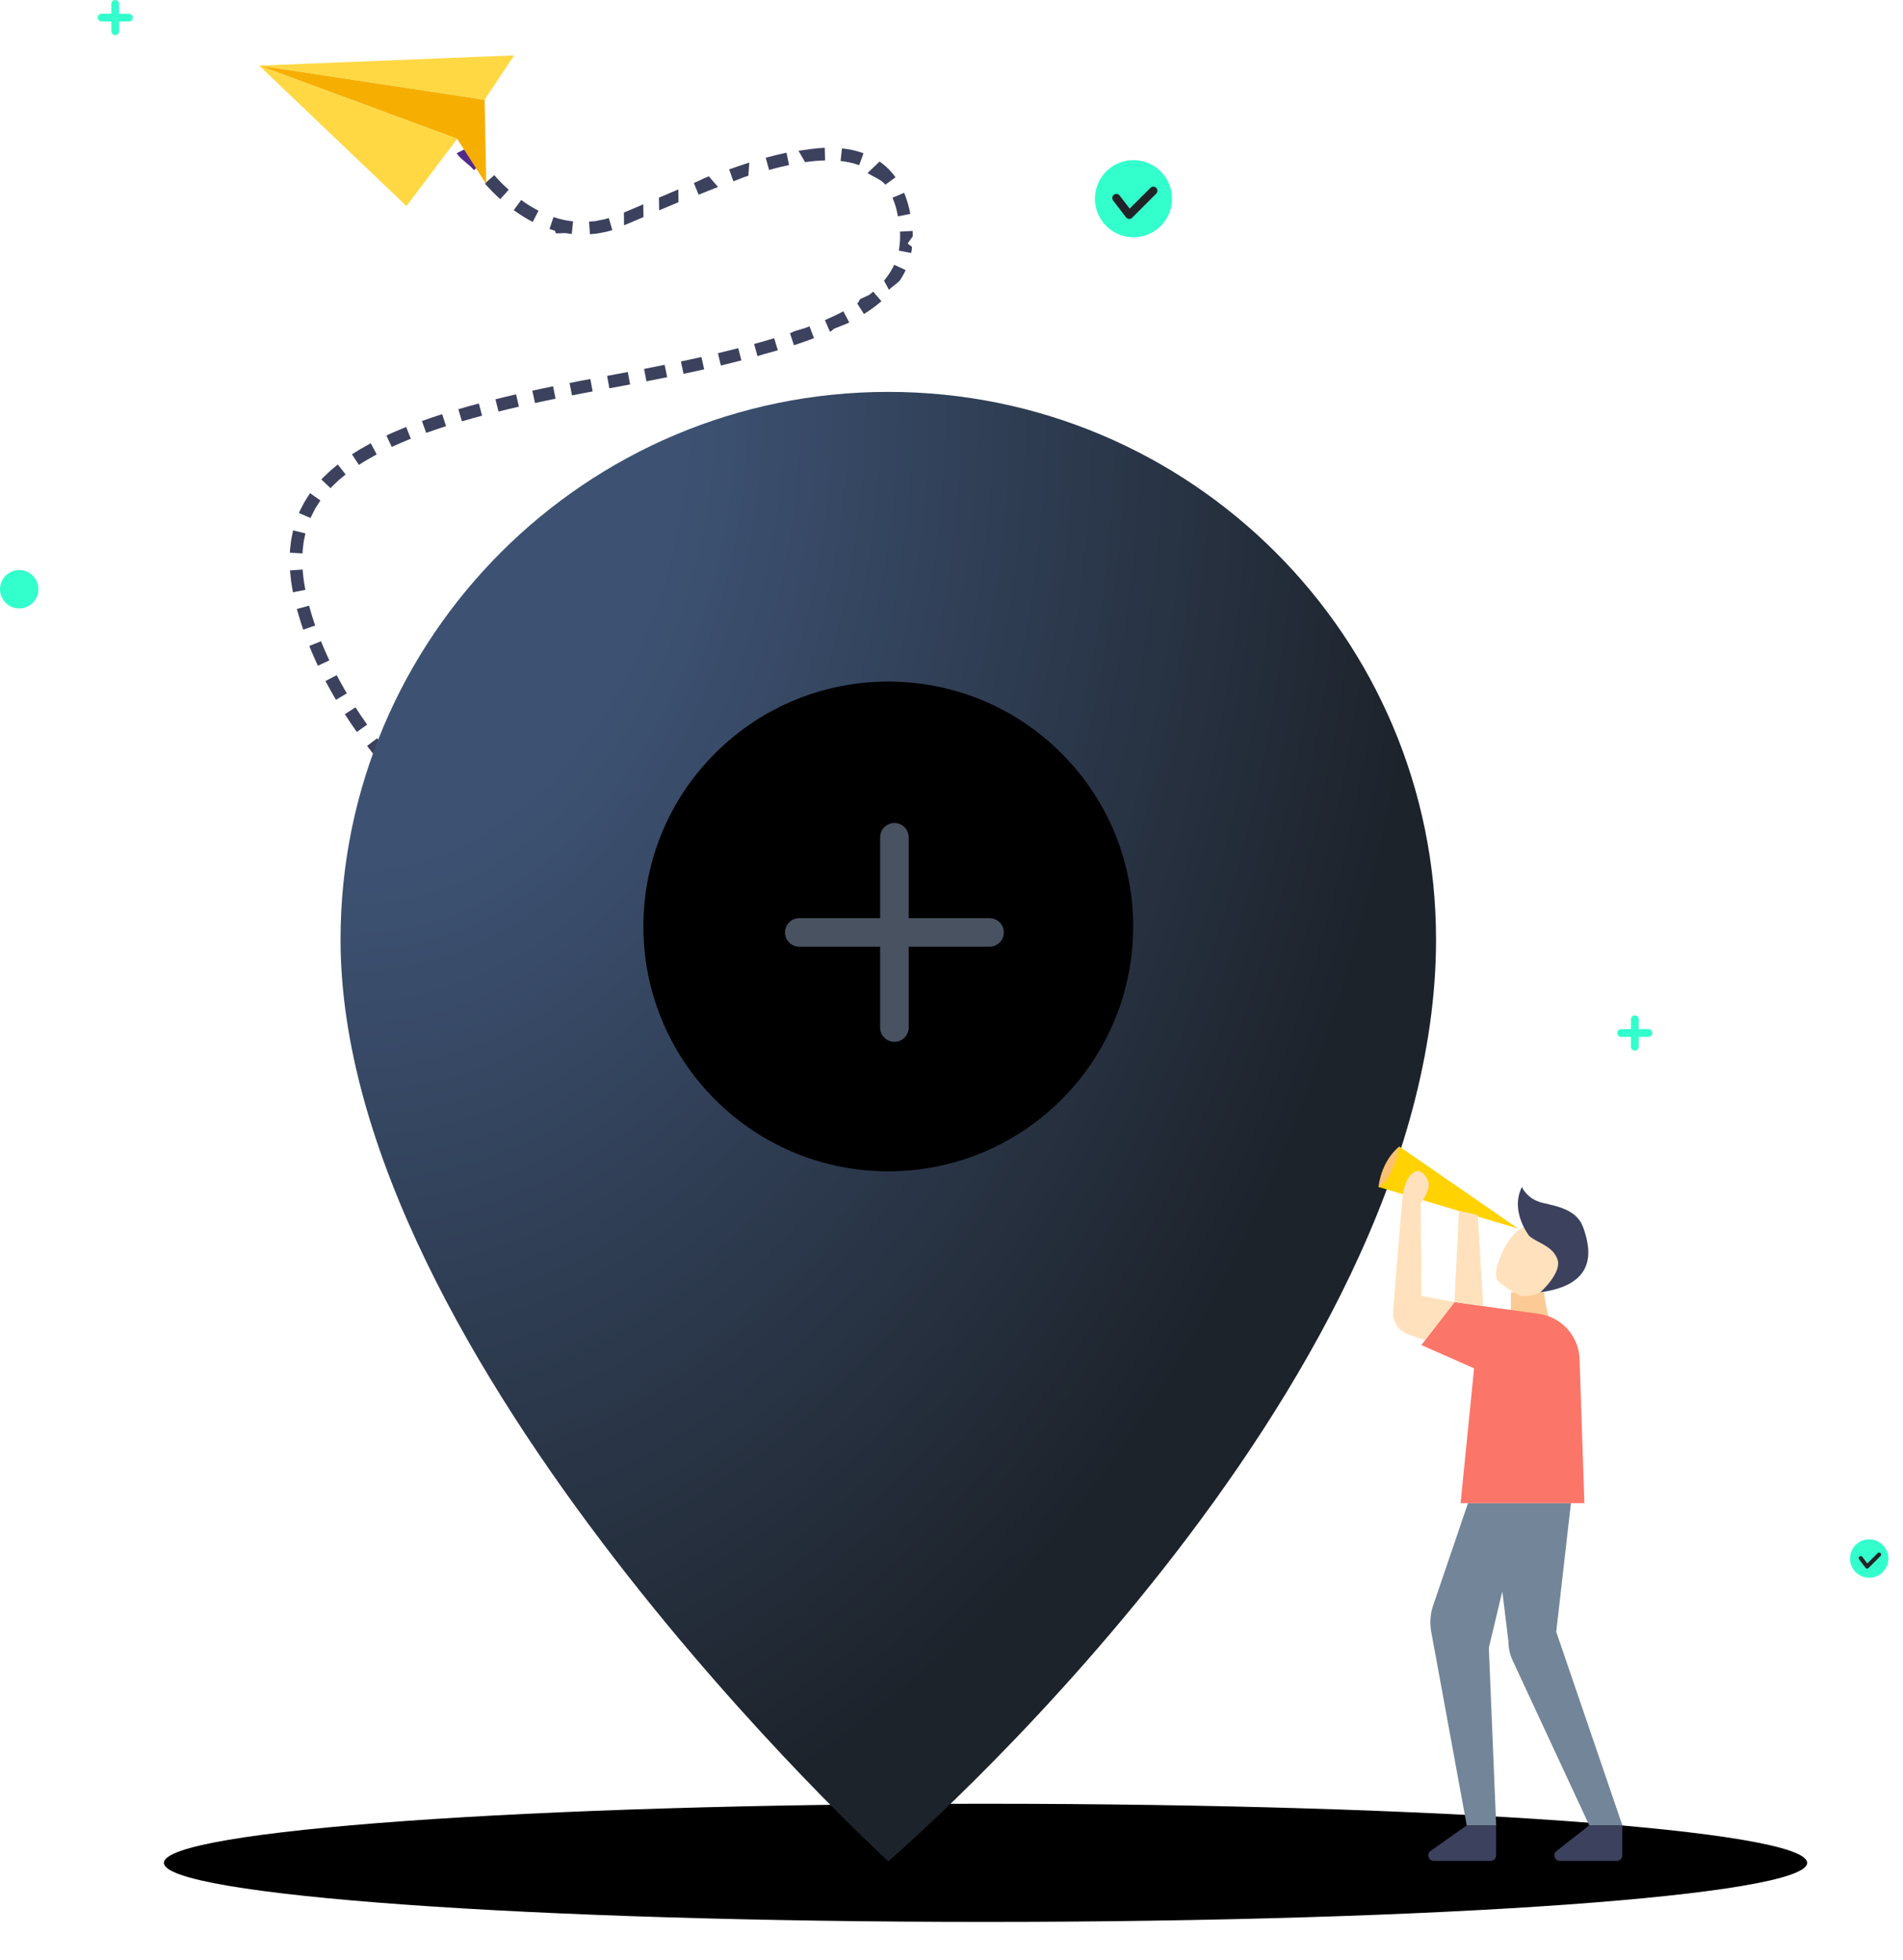 <svg width="100" height="103" viewBox="0 0 100 103" fill="none" xmlns="http://www.w3.org/2000/svg">
<g clip-path="url(#clip0_4392_4805)">
<g filter="url(#filter0_dd_4392_4805)">
<path d="M51.788 100.998C75.633 100.998 94.963 99.608 94.963 97.894C94.963 96.179 75.633 94.789 51.788 94.789C27.943 94.789 8.613 96.179 8.613 97.894C8.613 99.608 27.943 100.998 51.788 100.998Z" fill="black"/>
</g>
<path fill-rule="evenodd" clip-rule="evenodd" d="M20.499 39.658L19.988 40.081C19.75 39.791 19.516 39.498 19.289 39.199L19.818 38.797C20.039 39.089 20.267 39.375 20.499 39.658Z" fill="#3C415E"/>
<path fill-rule="evenodd" clip-rule="evenodd" d="M21.807 41.13L21.326 41.588C21.067 41.317 20.815 41.04 20.566 40.759L21.065 40.32C21.307 40.594 21.553 40.866 21.807 41.13Z" fill="#3C415E"/>
<path fill-rule="evenodd" clip-rule="evenodd" d="M23.214 42.496L22.772 42.992C22.49 42.741 22.217 42.482 21.949 42.22L22.415 41.746C22.676 42.002 22.942 42.254 23.214 42.496Z" fill="#3C415E"/>
<path fill-rule="evenodd" clip-rule="evenodd" d="M17.307 34.702L16.706 34.985C16.622 34.816 16.55 34.641 16.472 34.469C16.394 34.297 16.324 34.122 16.254 33.946L16.87 33.699C16.938 33.868 17.005 34.038 17.081 34.204C17.156 34.37 17.225 34.539 17.307 34.702Z" fill="#3C415E"/>
<path fill-rule="evenodd" clip-rule="evenodd" d="M18.227 36.437L17.655 36.775C17.56 36.613 17.464 36.451 17.374 36.285C17.284 36.12 17.19 35.957 17.105 35.789L17.694 35.48C17.775 35.644 17.867 35.802 17.954 35.962C18.041 36.123 18.135 36.28 18.227 36.437Z" fill="#3C415E"/>
<path fill-rule="evenodd" clip-rule="evenodd" d="M19.293 38.081L18.751 38.465L18.431 38.002L18.121 37.531L18.68 37.172L18.981 37.63L19.293 38.081Z" fill="#3C415E"/>
<path fill-rule="evenodd" clip-rule="evenodd" d="M15.898 29.081L15.234 29.045L15.24 28.898L15.257 28.75L15.291 28.456C15.3 28.357 15.323 28.26 15.342 28.163L15.403 27.871L16.048 28.03L15.994 28.29C15.977 28.377 15.955 28.462 15.948 28.551L15.917 28.815L15.902 28.948L15.898 29.081Z" fill="#3C415E"/>
<path fill-rule="evenodd" clip-rule="evenodd" d="M16.046 30.998L15.394 31.125C15.362 30.934 15.325 30.746 15.298 30.554C15.278 30.361 15.254 30.169 15.238 29.976L15.901 29.93C15.915 30.108 15.938 30.287 15.956 30.465C15.981 30.643 16.016 30.82 16.046 30.998Z" fill="#3C415E"/>
<path fill-rule="evenodd" clip-rule="evenodd" d="M16.561 32.872L15.933 33.088L15.759 32.548C15.701 32.368 15.654 32.184 15.602 32.002L16.243 31.828C16.293 32.003 16.338 32.179 16.393 32.353L16.561 32.872Z" fill="#3C415E"/>
<path fill-rule="evenodd" clip-rule="evenodd" d="M18.86 24.432L18.496 23.876C18.816 23.663 19.148 23.476 19.482 23.293L19.795 23.879C19.477 24.053 19.16 24.231 18.86 24.432Z" fill="#3C415E"/>
<path fill-rule="evenodd" clip-rule="evenodd" d="M17.37 25.654L16.887 25.199C16.951 25.123 17.023 25.058 17.093 24.99L17.305 24.787C17.374 24.717 17.452 24.66 17.526 24.596L17.75 24.41L18.162 24.931L17.955 25.103C17.887 25.161 17.814 25.214 17.752 25.278L17.558 25.464C17.494 25.525 17.428 25.585 17.37 25.654Z" fill="#3C415E"/>
<path fill-rule="evenodd" clip-rule="evenodd" d="M16.32 27.223L15.711 26.959C15.745 26.864 15.793 26.777 15.838 26.688L15.976 26.422C16.024 26.335 16.08 26.253 16.132 26.168C16.186 26.085 16.236 25.998 16.295 25.918L16.837 26.3C16.785 26.372 16.742 26.449 16.693 26.523C16.647 26.598 16.596 26.671 16.554 26.748L16.433 26.984C16.393 27.062 16.35 27.14 16.32 27.223Z" fill="#3C415E"/>
<path fill-rule="evenodd" clip-rule="evenodd" d="M24.273 22.142L24.086 21.505C24.443 21.396 24.803 21.301 25.163 21.203L25.334 21.845C24.98 21.942 24.624 22.035 24.273 22.142Z" fill="#3C415E"/>
<path fill-rule="evenodd" clip-rule="evenodd" d="M22.396 22.749L22.172 22.124L22.703 21.939C22.879 21.876 23.058 21.824 23.236 21.766L23.438 22.398C23.264 22.455 23.088 22.507 22.915 22.569L22.396 22.749Z" fill="#3C415E"/>
<path fill-rule="evenodd" clip-rule="evenodd" d="M20.585 23.489L20.305 22.887C20.646 22.723 20.996 22.584 21.343 22.438L21.589 23.054C21.253 23.196 20.913 23.331 20.585 23.489Z" fill="#3C415E"/>
<path fill-rule="evenodd" clip-rule="evenodd" d="M30.057 20.778L29.93 20.126L30.475 20.019L31.022 19.918L31.143 20.571L30.599 20.672L30.057 20.778Z" fill="#3C415E"/>
<path fill-rule="evenodd" clip-rule="evenodd" d="M28.114 21.18L27.973 20.531C28.335 20.449 28.699 20.377 29.062 20.301L29.195 20.951C28.835 21.027 28.473 21.098 28.114 21.18Z" fill="#3C415E"/>
<path fill-rule="evenodd" clip-rule="evenodd" d="M26.196 21.627L26.035 20.983C26.395 20.889 26.758 20.81 27.119 20.723L27.269 21.37C26.911 21.456 26.551 21.534 26.196 21.627Z" fill="#3C415E"/>
<path fill-rule="evenodd" clip-rule="evenodd" d="M35.919 19.646L35.781 18.996L36.858 18.762L37.004 19.41L35.919 19.646Z" fill="#3C415E"/>
<path fill-rule="evenodd" clip-rule="evenodd" d="M33.971 20.039L33.844 19.387L34.926 19.172L35.059 19.823L33.971 20.039Z" fill="#3C415E"/>
<path fill-rule="evenodd" clip-rule="evenodd" d="M32.022 20.406L31.902 19.752C32.264 19.685 32.627 19.621 32.989 19.551L33.112 20.203C32.749 20.274 32.385 20.338 32.022 20.406Z" fill="#3C415E"/>
<path fill-rule="evenodd" clip-rule="evenodd" d="M41.721 18.143L41.512 17.512C41.686 17.458 41.606 17.453 41.778 17.394L42.284 17.245L42.538 17.148L42.774 17.769L42.513 17.869L42.249 17.961C42.073 18.022 41.898 18.088 41.721 18.143Z" fill="#3C415E"/>
<path fill-rule="evenodd" clip-rule="evenodd" d="M39.804 18.717L39.629 18.076L40.157 17.929L40.682 17.773L40.875 18.409L40.091 18.626L39.804 18.717Z" fill="#3C415E"/>
<path fill-rule="evenodd" clip-rule="evenodd" d="M37.88 19.207L37.727 18.56C38.082 18.472 38.44 18.389 38.794 18.297L38.959 18.94C38.6 19.034 38.239 19.118 37.88 19.207Z" fill="#3C415E"/>
<path fill-rule="evenodd" clip-rule="evenodd" d="M46.714 15.232L46.453 14.748C46.568 14.624 46.654 14.482 46.752 14.348C46.797 14.279 46.833 14.205 46.875 14.134L46.936 14.027C46.953 13.989 46.968 13.951 46.985 13.914L47.589 14.19C47.569 14.234 47.55 14.28 47.529 14.324L47.458 14.452C47.409 14.536 47.364 14.624 47.311 14.706C47.198 14.864 46.845 15.088 46.714 15.232Z" fill="#3C415E"/>
<path fill-rule="evenodd" clip-rule="evenodd" d="M45.399 16.503L45.043 15.942C45.188 15.845 45.092 15.813 45.228 15.705L45.686 15.491C45.755 15.438 45.817 15.38 45.883 15.324L46.318 15.827C46.244 15.888 46.173 15.953 46.098 16.012L45.869 16.183C45.719 16.301 45.556 16.398 45.399 16.503Z" fill="#3C415E"/>
<path fill-rule="evenodd" clip-rule="evenodd" d="M43.611 17.43L43.348 16.821C43.516 16.753 43.675 16.673 43.839 16.598C44.003 16.526 44.16 16.441 44.318 16.359L44.627 16.947C44.46 17.034 44.045 17.181 43.874 17.257C43.703 17.334 43.785 17.361 43.611 17.43Z" fill="#3C415E"/>
<path fill-rule="evenodd" clip-rule="evenodd" d="M47.058 9.319L46.52 9.708C46.336 9.445 45.852 9.275 45.59 9.091L46.221 8.488C46.544 8.715 46.831 8.996 47.058 9.319Z" fill="#3C415E"/>
<path fill-rule="evenodd" clip-rule="evenodd" d="M47.837 11.238L47.185 11.369C47.106 10.952 47.046 10.746 46.898 10.389L47.511 10.133C47.66 10.491 47.765 10.865 47.837 11.238Z" fill="#3C415E"/>
<path fill-rule="evenodd" clip-rule="evenodd" d="M47.878 13.296L47.227 13.168L47.253 13.047L47.266 12.924C47.275 12.841 47.286 12.759 47.293 12.676L47.297 12.425C47.298 12.383 47.301 12.341 47.299 12.299L47.29 12.172L47.953 12.137L47.963 12.281C47.965 12.329 47.962 12.378 47.962 12.426L47.706 12.775C47.699 12.872 47.935 12.911 47.925 13.008L47.908 13.153L47.878 13.296Z" fill="#3C415E"/>
<path fill-rule="evenodd" clip-rule="evenodd" d="M41.328 8.023L41.465 8.673C40.864 8.8 40.518 8.902 40.415 8.931L40.238 8.29C40.598 8.191 40.961 8.101 41.328 8.023Z" fill="#3C415E"/>
<path fill-rule="evenodd" clip-rule="evenodd" d="M43.34 7.766L43.356 8.43C43.008 8.438 42.656 8.47 42.304 8.521L41.961 7.922C42.334 7.868 42.96 7.775 43.34 7.766Z" fill="#3C415E"/>
<path fill-rule="evenodd" clip-rule="evenodd" d="M45.376 8.054L45.15 8.678C44.84 8.569 44.511 8.497 44.172 8.461L44.243 7.801C44.408 7.818 44.79 7.845 45.376 8.054Z" fill="#3C415E"/>
<path fill-rule="evenodd" clip-rule="evenodd" d="M35.646 9.953L35.654 10.624L34.637 11.055L34.625 10.386L35.646 9.953Z" fill="#3C415E"/>
<path fill-rule="evenodd" clip-rule="evenodd" d="M37.246 9.266L37.733 9.828C37.391 9.958 37.05 10.093 36.711 10.231L36.461 9.616C36.804 9.476 36.9 9.398 37.246 9.266Z" fill="#3C415E"/>
<path fill-rule="evenodd" clip-rule="evenodd" d="M39.373 8.543L39.325 9.234C38.979 9.344 38.883 9.403 38.54 9.526L38.316 8.901C38.666 8.775 39.018 8.656 39.373 8.543Z" fill="#3C415E"/>
<path fill-rule="evenodd" clip-rule="evenodd" d="M30.115 11.634L30.044 12.295C29.944 12.287 29.846 12.266 29.747 12.252C29.648 12.237 29.299 12.281 29.203 12.255L29.16 12.126C29.064 12.098 28.97 12.066 28.875 12.036L29.085 11.406C29.169 11.433 29.253 11.461 29.338 11.486L29.595 11.548C29.68 11.571 29.767 11.583 29.854 11.597C29.941 11.609 30.027 11.628 30.115 11.634Z" fill="#3C415E"/>
<path fill-rule="evenodd" clip-rule="evenodd" d="M31.992 11.457L32.177 12.095L31.889 12.174C31.793 12.198 31.693 12.213 31.596 12.232L31.448 12.259L31.375 12.273L31.3 12.28L31.001 12.31L30.953 11.648L31.216 11.622L31.282 11.615L31.097 11.662L31.477 11.579C31.563 11.561 31.65 11.549 31.736 11.528L31.992 11.457Z" fill="#3C415E"/>
<path fill-rule="evenodd" clip-rule="evenodd" d="M33.803 10.738L33.815 11.407L32.792 11.841L32.785 11.17L33.803 10.738Z" fill="#3C415E"/>
<path fill-rule="evenodd" clip-rule="evenodd" d="M25.427 8.537L24.898 8.939C24.667 8.635 24.2 8.379 23.996 8.054L24.809 7.645C25 7.951 25.207 8.249 25.427 8.537Z" fill="#52298A"/>
<path fill-rule="evenodd" clip-rule="evenodd" d="M26.733 9.972L26.288 10.465C25.999 10.208 25.732 9.93 25.477 9.644L25.973 9.203C26.191 9.447 26.324 9.607 26.733 9.972Z" fill="#3C415E"/>
<path fill-rule="evenodd" clip-rule="evenodd" d="M28.296 11.074L27.992 11.665C27.645 11.48 27.31 11.274 26.996 11.043L27.389 10.508C27.61 10.67 27.79 10.804 28.296 11.074Z" fill="#3C415E"/>
<path d="M27.017 2.91L25.466 5.244L13.617 3.448L27.017 2.91Z" fill="#FFD844"/>
<path d="M25.551 9.676L25.466 5.246L13.617 3.449L24.025 7.296L25.551 9.676Z" fill="#F6AF00"/>
<path d="M21.36 10.83L24.025 7.296L13.617 3.449L21.36 10.83Z" fill="#FFD844"/>
<path d="M75.462 49.377C75.462 73.179 46.678 97.812 46.678 97.812C46.678 97.812 17.895 71.519 17.895 49.377C17.895 33.481 30.781 20.594 46.678 20.594C62.575 20.594 75.462 33.48 75.462 49.377Z" fill="url(#paint0_radial_4392_4805)"/>
<g filter="url(#filter1_dd_4392_4805)">
<path d="M55.778 57.786C60.804 52.76 60.804 44.612 55.778 39.586C50.752 34.56 42.604 34.56 37.578 39.586C32.552 44.612 32.552 52.76 37.578 57.786C42.604 62.812 50.752 62.812 55.778 57.786Z" fill="black"/>
</g>
<path d="M42 49H47M47 49H52M47 49V54M47 49V44" stroke="#495261" stroke-width="1.5" stroke-linecap="round" stroke-linejoin="round"/>
<path d="M81.387 69.175C81.326 69.202 81.133 67.914 81.133 67.914H79.394V69.202L81.387 69.175Z" fill="#FCCB95"/>
<path d="M73.532 60.25C73.532 60.25 72.631 60.894 72.438 62.375C72.438 62.375 73.854 62.697 73.532 60.25Z" fill="#FCC072"/>
<path d="M82.55 78.992L81.778 85.754L85.255 95.929H83.516L79.489 87.264C79.342 86.948 79.266 86.604 79.266 86.255L78.944 83.629L78.236 86.591L78.622 95.929H77.076L75.209 85.749C75.124 85.288 75.159 84.813 75.311 84.369L77.141 78.992H82.55Z" fill="#738598"/>
<path d="M83.256 78.991H76.752L77.461 71.907L74.691 70.684L76.43 68.43L80.864 69.044C82.061 69.21 82.964 70.213 83.004 71.421L83.256 78.991Z" fill="#FB7668"/>
<path d="M79.908 68.105C79.908 68.105 79.006 67.655 78.684 67.268C78.362 66.882 79.135 65.014 79.908 64.563C80.681 64.113 81.969 64.048 81.969 64.821C81.969 65.594 82.613 66.882 81.969 67.204C81.325 67.526 81.132 68.17 79.908 68.105Z" fill="#FFE1BD"/>
<path d="M80.36 64.951C80.36 64.951 79.329 63.663 79.974 62.375C79.974 62.375 80.231 63.019 81.068 63.212C81.906 63.405 82.863 63.59 83.194 64.5C83.709 65.917 83.739 67.531 80.94 67.913C80.94 67.913 82.099 66.883 81.841 66.175C81.584 65.466 80.811 65.337 80.36 64.951Z" fill="#3C415E"/>
<path d="M79.779 64.565L73.532 60.25C73.532 60.25 73.21 61.989 72.438 62.375L79.779 64.565Z" fill="#FFD200"/>
<path d="M73.201 68.92L73.702 62.847L73.7 62.846C73.701 62.836 73.703 62.827 73.705 62.817L73.708 62.778L73.711 62.779C73.887 61.764 74.309 61.535 74.498 61.535C74.691 61.535 75.013 61.793 75.077 62.179C75.138 62.541 74.716 63.166 74.662 63.245L74.691 68.104L76.43 68.426L74.884 70.422L74.022 70.135C73.505 69.963 73.168 69.464 73.201 68.92Z" fill="#FFE1BD"/>
<path d="M77.653 63.852L77.942 68.634L76.43 68.425L76.667 63.633L77.653 63.852Z" fill="#FFE1BD"/>
<path d="M85.251 95.926H83.512L81.791 97.275C81.574 97.445 81.695 97.793 81.971 97.793H84.961C85.121 97.793 85.251 97.663 85.251 97.503V95.926Z" fill="#3C415E"/>
<path d="M78.618 95.926H77.073L75.178 97.266C74.947 97.43 75.062 97.793 75.346 97.793H78.328C78.489 97.793 78.618 97.663 78.618 97.503L78.618 95.926Z" fill="#3C415E"/>
<path d="M61.568 10.741C61.402 11.848 60.37 12.612 59.263 12.447C58.156 12.281 57.392 11.249 57.558 10.142C57.723 9.035 58.755 8.271 59.862 8.437C60.97 8.602 61.733 9.634 61.568 10.741Z" fill="#33FFCC"/>
<path d="M59.226 11.473C59.204 11.459 59.184 11.441 59.169 11.42L58.493 10.537C58.421 10.443 58.439 10.307 58.534 10.235C58.628 10.163 58.764 10.181 58.836 10.275L59.361 10.963L60.455 9.871C60.539 9.787 60.674 9.788 60.759 9.872C60.843 9.956 60.843 10.092 60.759 10.176L59.492 11.442C59.448 11.486 59.387 11.508 59.325 11.504C59.29 11.502 59.256 11.491 59.226 11.473Z" fill="#202327"/>
<path d="M2.006 31.115C1.924 31.666 1.411 32.046 0.86 31.963C0.309 31.881 -0.071 31.368 0.011 30.817C0.094 30.266 0.607 29.886 1.158 29.968C1.709 30.051 2.089 30.564 2.006 31.115Z" fill="#33FFCC"/>
<path d="M0.844 31.476C0.833 31.47 0.823 31.461 0.815 31.45L0.479 31.011C0.443 30.964 0.452 30.896 0.499 30.861C0.546 30.825 0.613 30.834 0.649 30.881L0.911 31.223L1.455 30.68C1.497 30.638 1.564 30.638 1.606 30.68C1.648 30.722 1.648 30.79 1.606 30.831L0.976 31.461C0.954 31.483 0.924 31.494 0.893 31.492C0.875 31.491 0.858 31.485 0.844 31.476Z" fill="#33FFCC"/>
<path d="M99.221 82.052C99.139 82.603 98.626 82.983 98.075 82.901C97.524 82.819 97.144 82.305 97.226 81.754C97.308 81.203 97.822 80.823 98.373 80.906C98.924 80.988 99.303 81.501 99.221 82.052Z" fill="#33FFCC"/>
<path d="M98.059 82.414C98.048 82.407 98.038 82.398 98.03 82.388L97.694 81.948C97.658 81.901 97.667 81.834 97.714 81.798C97.761 81.762 97.828 81.771 97.864 81.818L98.126 82.16L98.67 81.617C98.711 81.576 98.779 81.576 98.821 81.617C98.863 81.659 98.863 81.727 98.821 81.769L98.191 82.398C98.169 82.42 98.139 82.432 98.108 82.43C98.09 82.428 98.073 82.423 98.059 82.414Z" fill="#212428"/>
<path d="M85.907 55.208C85.794 55.208 85.703 55.117 85.703 55.004V53.567C85.703 53.455 85.794 53.363 85.907 53.363C86.019 53.363 86.111 53.455 86.111 53.567V55.004C86.111 55.117 86.019 55.208 85.907 55.208Z" fill="#33FFCC"/>
<path d="M86.626 54.49H85.188C85.076 54.49 84.984 54.398 84.984 54.286C84.984 54.173 85.076 54.082 85.188 54.082H86.626C86.738 54.082 86.829 54.173 86.829 54.286C86.829 54.398 86.738 54.49 86.626 54.49Z" fill="#33FFCC"/>
<path d="M6.055 1.845C5.943 1.845 5.852 1.754 5.852 1.641V0.204C5.852 0.091 5.943 0 6.055 0C6.168 0 6.259 0.091 6.259 0.204V1.641C6.259 1.754 6.168 1.845 6.055 1.845Z" fill="#33FFCC"/>
<path d="M6.774 1.13H5.337C5.224 1.13 5.133 1.039 5.133 0.926C5.133 0.814 5.224 0.723 5.337 0.723H6.774C6.887 0.723 6.978 0.814 6.978 0.926C6.978 1.039 6.887 1.13 6.774 1.13Z" fill="#33FFCC"/>
</g>
<defs>
<filter id="filter0_dd_4392_4805" x="8.613" y="93.155" width="86.352" height="9.476" filterUnits="userSpaceOnUse" color-interpolation-filters="sRGB">
<feFlood flood-opacity="0" result="BackgroundImageFix"/>
<feColorMatrix in="SourceAlpha" type="matrix" values="0 0 0 0 0 0 0 0 0 0 0 0 0 0 0 0 0 0 127 0" result="hardAlpha"/>
<feOffset dy="1.634"/>
<feComposite in2="hardAlpha" operator="out"/>
<feColorMatrix type="matrix" values="0 0 0 0 1 0 0 0 0 1 0 0 0 0 1 0 0 0 0.03 0"/>
<feBlend mode="normal" in2="BackgroundImageFix" result="effect1_dropShadow_4392_4805"/>
<feColorMatrix in="SourceAlpha" type="matrix" values="0 0 0 0 0 0 0 0 0 0 0 0 0 0 0 0 0 0 127 0" result="hardAlpha"/>
<feOffset dy="-1.634"/>
<feComposite in2="hardAlpha" operator="out"/>
<feColorMatrix type="matrix" values="0 0 0 0 0 0 0 0 0 0 0 0 0 0 0 0 0 0 0.1 0"/>
<feBlend mode="normal" in2="effect1_dropShadow_4392_4805" result="effect2_dropShadow_4392_4805"/>
<feBlend mode="normal" in="SourceGraphic" in2="effect2_dropShadow_4392_4805" result="shape"/>
</filter>
<filter id="filter1_dd_4392_4805" x="33.809" y="34.182" width="25.738" height="29.007" filterUnits="userSpaceOnUse" color-interpolation-filters="sRGB">
<feFlood flood-opacity="0" result="BackgroundImageFix"/>
<feColorMatrix in="SourceAlpha" type="matrix" values="0 0 0 0 0 0 0 0 0 0 0 0 0 0 0 0 0 0 127 0" result="hardAlpha"/>
<feOffset dy="1.634"/>
<feComposite in2="hardAlpha" operator="out"/>
<feColorMatrix type="matrix" values="0 0 0 0 1 0 0 0 0 1 0 0 0 0 1 0 0 0 0.03 0"/>
<feBlend mode="normal" in2="BackgroundImageFix" result="effect1_dropShadow_4392_4805"/>
<feColorMatrix in="SourceAlpha" type="matrix" values="0 0 0 0 0 0 0 0 0 0 0 0 0 0 0 0 0 0 127 0" result="hardAlpha"/>
<feOffset dy="-1.634"/>
<feComposite in2="hardAlpha" operator="out"/>
<feColorMatrix type="matrix" values="0 0 0 0 0 0 0 0 0 0 0 0 0 0 0 0 0 0 0.1 0"/>
<feBlend mode="normal" in2="effect1_dropShadow_4392_4805" result="effect2_dropShadow_4392_4805"/>
<feBlend mode="normal" in="SourceGraphic" in2="effect2_dropShadow_4392_4805" result="shape"/>
</filter>
<radialGradient id="paint0_radial_4392_4805" cx="0" cy="0" r="1" gradientUnits="userSpaceOnUse" gradientTransform="translate(18.195 20.613) scale(57.567 80.061)">
<stop offset="0.303" stop-color="#3D5273"/>
<stop offset="1" stop-color="#1D232B"/>
</radialGradient>
<clipPath id="clip0_4392_4805">
<rect width="100" height="103" fill="white"/>
</clipPath>
</defs>
</svg>
